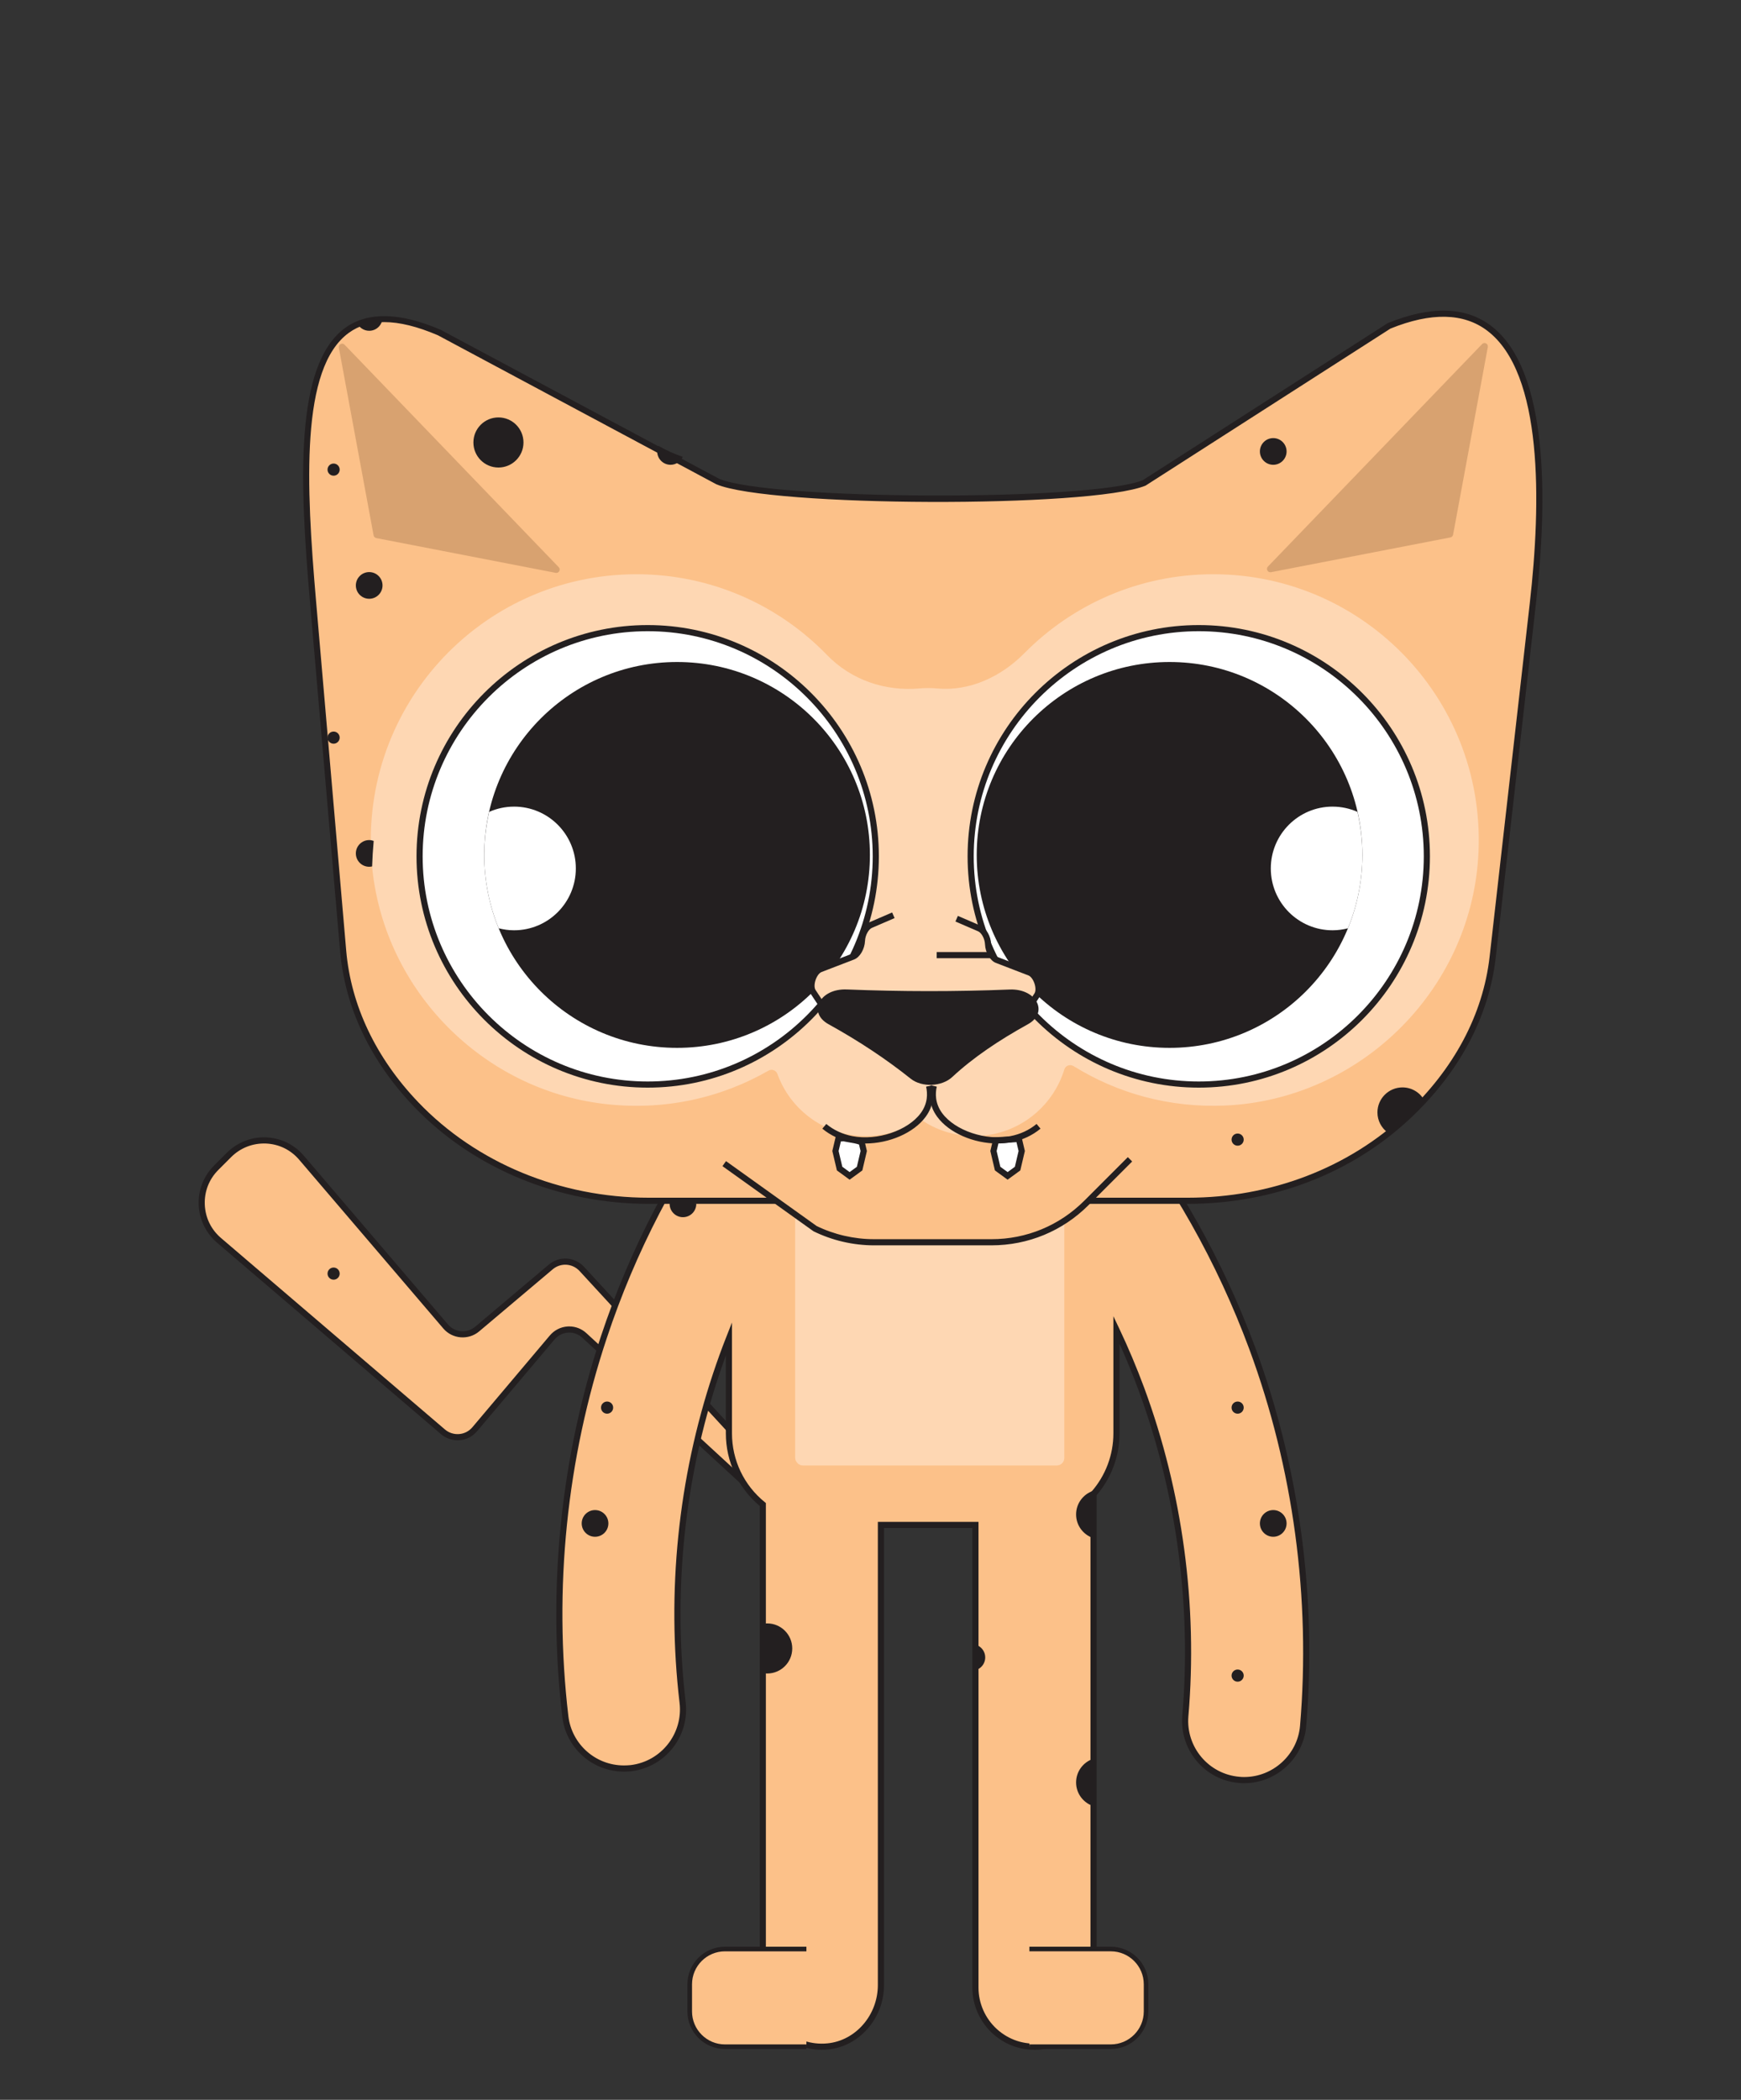 <?xml version="1.0" encoding="UTF-8"?>
<svg id="Layer_1" data-name="Layer 1" xmlns="http://www.w3.org/2000/svg" viewBox="0 0 1178.6 1420.81">
  <rect x="0" y="0" width="1178.6" height="1420.81" fill="#333333" stroke="none"/>
  <defs>
    <style>
      .cls-1 {
        fill: #231f20;
      }

      .cls-2 {
        fill: #fff;
      }

      .cls-3 {
        opacity: .41;
      }

      .cls-4 {
        fill: #fcc189;
      }

      .cls-5 {
        fill: #fed7b3;
      }

      .cls-6 {
        fill: #a4754c;
      }
    </style>
  </defs>
  <g>
    <g>
      <path class="cls-4" d="M549.93,1037.26c2.45-2.45,2.53-6.39.18-8.94l-156.24-169.74h0c-5.53-6.01-14.76-6.62-21-1.36-12.34,10.41-32.51,27.44-49.82,42.04-6.39,5.39-15.9,4.64-21.33-1.72-23.32-27.29-69.5-81.33-97.61-114.22-12.68-14.84-35.27-15.68-49.07-1.88l-8.68,8.68c-13.8,13.8-12.91,36.43,1.92,49.11l142.85,122.08,8.73,7.46c6.43,5.49,16.07,4.74,21.52-1.72,13.2-15.64,35.65-42.22,52.37-62.03,5.64-6.68,15.45-7.32,21.88-1.4,36.36,33.47,145.36,133.81,145.36,133.81,2.55,2.35,6.49,2.26,8.94-.18h0Z"/>
      <path class="cls-1" d="M545.36,1041.24c-2.07,0-4.14-.75-5.78-2.26l-145.36-133.81c-2.68-2.47-6.09-3.75-9.67-3.48-3.57.22-6.84,1.89-9.21,4.69l-52.37,62.03c-2.99,3.54-7.17,5.7-11.78,6.07-4.64.36-9.13-1.08-12.68-4.11l-151.58-129.54c-7.51-6.42-12.04-15.76-12.43-25.64-.39-9.87,3.4-19.54,10.38-26.52l8.68-8.68c7-7,16.71-10.85,26.55-10.4,9.99.39,19.08,4.8,25.58,12.4l97.61,114.22c4.66,5.45,12.91,6.12,18.41,1.48l49.83-42.04c7.08-5.98,17.56-5.3,23.86,1.54l156.25,169.73c3.11,3.38,3,8.57-.25,11.82-1.67,1.67-3.85,2.51-6.03,2.51ZM385.37,897.5c4.31,0,8.41,1.61,11.66,4.6l145.36,133.81c1.74,1.61,4.4,1.54,6.06-.12,1.67-1.67,1.72-4.33.13-6.06l-156.25-169.73c-4.79-5.2-12.75-5.71-18.13-1.18l-49.83,42.04c-7.23,6.1-18.11,5.24-24.25-1.95l-97.61-114.22c-5.74-6.72-13.76-10.61-22.58-10.95-8.8-.32-17.17,2.92-23.45,9.19l-8.68,8.68c-6.26,6.26-9.52,14.58-9.17,23.42s4.24,16.89,10.98,22.64l151.58,129.54c2.69,2.3,6.14,3.4,9.64,3.12,3.5-.28,6.68-1.92,8.95-4.61l52.37-62.03c3.1-3.68,7.41-5.86,12.12-6.16.37-.02.73-.04,1.09-.04Z"/>
    </g>
    <circle class="cls-1" cx="225.84" cy="861.76" r="4.11"/>
  </g>
  <g>
    <path class="cls-4" d="M882.16,1167.92c-1.76,20.79-19.27,36.54-39.82,36.54-1.12,0-2.24,0-3.44-.16-21.99-1.84-38.3-21.19-36.46-43.18,6.4-74.85-3.92-151.29-29.75-221.26-5.04-13.59-10.63-26.95-16.87-40.06v70.05c0,15.75-5.92,30.15-15.51,41.02v332.27c0,20.88-15.25,39.53-36.03,41.53-23.84,2.29-43.93-16.42-43.93-39.79v-313.06h-63.97v311.32c0,20.88-15.25,39.53-36.03,41.53-23.84,2.29-43.93-16.42-43.93-39.79v-326.89c-13.99-11.35-22.95-28.71-22.95-48.14v-64.05c-3.12,7.92-6,15.91-8.72,24.07-23.59,70.69-31.43,147.53-22.63,222.06,2.64,21.99-13.03,41.82-34.94,44.46-1.6.16-3.2.24-4.8.24-19.99,0-37.26-14.95-39.66-35.26-10.16-86.2-1.12-174.96,26.15-256.76,19.51-58.69,47.98-113.31,84.6-162.96v-8.08c0-34.22,27.75-62.05,62.05-62.05h138.26c34.3,0,62.05,27.83,62.05,62.05v15.75c39.1,49.18,69.97,103.71,91.88,162.8,29.91,80.84,41.82,169.28,34.46,255.8Z"/>
    <path class="cls-1" d="M700.27,1386.94c-10.49,0-20.37-3.81-28.22-10.93-8.76-7.96-13.79-19.31-13.79-31.13v-310.98h-59.81v309.24c0,22.4-16.65,41.55-37.91,43.6-12,1.14-23.54-2.66-32.42-10.73-8.76-7.96-13.79-19.31-13.79-31.13v-325.91c-14.6-12.22-22.95-30.06-22.95-49.12v-52.71c-1.58,4.34-3.13,8.77-4.67,13.39-23.51,70.44-31.3,146.91-22.54,221.16,2.76,23.01-13.73,43.99-36.76,46.77-1.71.17-3.38.26-5.04.26-21.29,0-39.23-15.95-41.72-37.1-10.19-86.49-1.12-175.59,26.23-257.66,19.38-58.29,47.81-113.12,84.5-162.99v-7.4c0-35.36,28.77-64.13,64.13-64.13h138.25c35.36,0,64.13,28.77,64.13,64.13v15.03c39.11,49.3,69.97,104.08,91.75,162.81,30.01,81.12,41.97,169.89,34.59,256.7h0c-1.83,21.56-20.23,38.44-41.89,38.44-1.21,0-2.42,0-3.71-.17-22.99-1.92-40.19-22.3-38.26-45.42,6.36-74.43-3.89-150.63-29.63-220.37-3.96-10.67-8.26-21.18-12.85-31.35v60.62c0,15.36-5.5,30.17-15.51,41.8v331.49c0,22.4-16.65,41.55-37.91,43.6-1.41.13-2.81.2-4.2.2ZM594.29,1029.74h68.12v315.13c0,10.66,4.53,20.88,12.43,28.06,8.01,7.28,18.43,10.72,29.23,9.67,19.15-1.84,34.15-19.17,34.15-39.46v-333.06l.52-.59c9.67-10.96,14.99-25.04,14.99-39.64v-79.25l3.95,8.31c6.13,12.89,11.83,26.42,16.95,40.23,25.95,70.31,36.28,147.13,29.87,222.16-1.74,20.83,13.76,39.19,34.57,40.93,1.2.16,2.26.15,3.26.15,19.53,0,36.11-15.22,37.75-34.64h0c7.33-86.21-4.55-174.36-34.35-254.9-21.71-58.55-52.51-113.14-91.56-162.24l-.45-.57v-16.48c0-33.07-26.9-59.97-59.97-59.97h-138.25c-33.07,0-59.97,26.9-59.97,59.97v8.76l-.41.55c-36.63,49.66-64.99,104.29-84.3,162.39-27.16,81.5-36.17,169.97-26.06,255.86,2.25,19.06,18.41,33.43,37.6,33.43,1.53,0,3.06-.08,4.59-.23,20.71-2.49,35.57-21.4,33.09-42.14-8.84-74.85-.98-151.95,22.72-222.96,2.83-8.49,5.69-16.39,8.76-24.17l4.01-10.19v75c0,18.13,8.08,35.09,22.18,46.52l.77.62v327.88c0,10.66,4.53,20.88,12.43,28.06,8.01,7.28,18.41,10.72,29.22,9.67,19.15-1.84,34.15-19.17,34.15-39.46v-313.4Z"/>
  </g>
  <path class="cls-1" d="M739.99,1190.08c-6.68,2.27-11.51,8.53-11.51,15.98s4.84,13.7,11.51,15.98v-31.96Z"/>
  <circle class="cls-1" cx="837.84" cy="1133.76" r="4.11"/>
  <circle class="cls-1" cx="861.94" cy="1030.79" r="9.03"/>
  <path class="cls-1" d="M739.99,1008.74c-6.68,2.27-11.51,8.53-11.51,15.98s4.84,13.7,11.51,15.98v-31.96Z"/>
  <circle class="cls-1" cx="837.84" cy="952.43" r="4.11"/>
  <path class="cls-1" d="M453.61,812.49c-.16.67-.3,1.35-.3,2.07,0,4.99,4.04,9.03,9.03,9.03s9.03-4.04,9.03-9.03c0-.07-.03-.13-.03-.19-5.89-.78-11.79-1.43-17.73-1.88Z"/>
  <path class="cls-1" d="M658.7,1112.5v17.91c4.62-.4,8.26-4.23,8.26-8.95s-3.64-8.56-8.26-8.95Z"/>
  <path class="cls-1" d="M519.37,1098.44c-1.15,0-2.27.12-3.36.34v33.22c1.09.22,2.21.34,3.36.34,9.36,0,16.95-7.59,16.95-16.95s-7.59-16.95-16.95-16.95Z"/>
  <circle class="cls-1" cx="402.82" cy="1030.79" r="9.03"/>
  <circle class="cls-1" cx="410.98" cy="952.43" r="4.11"/>
  <rect class="cls-5" x="538.29" y="778.8" width="182.21" height="212.78" rx="5.07" ry="5.07"/>
  <g>
    <path class="cls-4" d="M439.3,812.49h364.76c54.89,0,108.64-19.38,148.77-56.85,31.26-29.19,52.85-65.86,57.66-108.13l27.18-239.12c12.34-108.58,4.14-228.96-97.17-187.97l-166.14,106.44c-35.59,14.4-253.34,14-288.63-1.1l-188.34-100.74c-100.05-42.81-94.86,73.64-85.5,182.06l20.39,236.27c3.44,39.9,21.86,75.16,49.43,103.96,40.86,42.68,98.49,65.17,157.58,65.17Z"/>
    <path class="cls-1" d="M804.07,814.57h-364.76c-61.06,0-119.04-23.99-159.08-65.81-29.42-30.73-46.71-67.11-50-105.22l-20.39-236.28c-6.91-80.08-10.76-160.37,23.88-185.43,15.18-10.97,36.88-10.55,64.51,1.27l188.5,100.82c34.06,14.56,251.35,15.38,286.88,1l165.79-106.26c29.37-11.92,52.82-11.25,70.02,1.83,39.35,29.9,38.22,118.81,30.34,188.13l-27.18,239.12c-4.58,40.24-24.74,78.08-58.31,109.41-39.64,37.02-92.99,57.41-150.18,57.41ZM260.14,217.94c-9.34,0-17.3,2.41-23.99,7.26-32.88,23.79-28.98,102.81-22.17,181.7l20.39,236.28c3.21,37.15,20.1,72.66,48.86,102.7,39.26,41.01,96.15,64.53,156.08,64.53h364.76c56.14,0,108.47-19.99,147.35-56.29,32.83-30.65,52.55-67.6,57.01-106.85l27.18-239.12c7.76-68.25,9.07-155.63-28.73-184.35-15.95-12.12-38.02-12.62-65.6-1.46l-165.79,106.26c-37.64,15.27-254.64,14.43-290.57-.94l-188.5-100.82c-13.88-5.93-25.93-8.9-36.28-8.9Z"/>
  </g>
  <g>
    <path class="cls-4" d="M490.27,787.35l61.34,43.89c12.47,6.13,26.19,9.31,40.08,9.31h79.48c24.12,0,47.24-9.58,64.29-26.63l29.5-29.5"/>
    <path class="cls-1" d="M671.18,842.63h-79.48c-14.14,0-28.31-3.29-41-9.52l-61.63-44.07,2.42-3.38,61.34,43.89c11.82,5.78,25.37,8.92,38.87,8.92h79.48c23.73,0,46.04-9.24,62.82-26.02l29.5-29.5,2.94,2.94-29.5,29.5c-17.57,17.57-40.92,27.24-65.76,27.24Z"/>
  </g>
  <path class="cls-5" d="M1000.67,580.48c-5.92,90.55-80.64,163.6-171.3,167.56-37.73,1.65-72.97-8.32-102.53-26.64-2.34-1.45-5.5-.47-6.3,2.16-8,26.16-32.29,45.13-61.07,45.13-13.59,0-26.31-4.24-36.62-11.59-10.32,7.28-22.95,11.59-36.7,11.59-27.51,0-50.95-17.43-59.83-41.94-.92-2.53-3.75-3.66-6.08-2.32-32.19,18.5-70.6,27.31-111.28,22.49-82.07-9.72-147.85-76.13-156.83-158.29-11.84-108.38,72.75-200.08,178.73-200.08,50.65,0,96.36,20.95,129.01,54.65,16.39,16.91,39.26,24.7,62.72,22.61,1.9-.17,3.83-.26,5.78-.26s4,.09,5.96.28c22.17,2.06,43.48-8.01,59.13-23.85,32.59-32.99,77.84-53.43,127.86-53.43,103.32,0,186.21,87.15,179.36,191.94Z"/>
  <g>
    <circle class="cls-2" cx="438.46" cy="579.43" r="154.42"/>
    <path class="cls-1" d="M438.46,735.92c-86.29,0-156.49-70.2-156.49-156.49s70.2-156.49,156.49-156.49,156.5,70.2,156.5,156.49-70.2,156.49-156.5,156.49ZM438.46,427.09c-84,0-152.34,68.34-152.34,152.34s68.34,152.34,152.34,152.34,152.34-68.34,152.34-152.34-68.34-152.34-152.34-152.34Z"/>
  </g>
  <g>
    <circle class="cls-2" cx="811.52" cy="579.43" r="154.42"/>
    <path class="cls-1" d="M811.52,735.92c-86.29,0-156.49-70.2-156.49-156.49s70.2-156.49,156.49-156.49,156.49,70.2,156.49,156.49-70.2,156.49-156.49,156.49ZM811.52,427.09c-84,0-152.34,68.34-152.34,152.34s68.34,152.34,152.34,152.34,152.34-68.34,152.34-152.34-68.34-152.34-152.34-152.34Z"/>
  </g>
  <g class="cls-3">
    <path class="cls-6" d="M229.39,235.25l23.52,127c.17.92.88,1.64,1.8,1.82l121.47,23.54c2.18.42,3.61-2.21,2.07-3.81l-144.99-150.55c-1.56-1.62-4.28-.23-3.87,1.99l23.52,127c.17.92.88,1.64,1.8,1.82l121.47,23.54c2.18.42,3.61-2.21,2.07-3.81l-144.99-150.55c-1.56-1.62-4.28-.23-3.87,1.99Z"/>
  </g>
  <g class="cls-3">
    <path class="cls-6" d="M1007.21,234.81l-23.52,127c-.17.92-.88,1.64-1.8,1.82l-121.47,23.54c-2.18.42-3.61-2.21-2.07-3.81l144.99-150.55c1.56-1.62,4.28-.23,3.87,1.99l-23.52,127c-.17.92-.88,1.64-1.8,1.82l-121.47,23.54c-2.18.42-3.61-2.21-2.07-3.81l144.99-150.55c1.56-1.62,4.28-.23,3.87,1.99Z"/>
  </g>
  <g>
    <circle class="cls-1" cx="861.94" cy="305.46" r="9.03"/>
    <circle class="cls-1" cx="837.84" cy="771.1" r="4.11"/>
    <path class="cls-1" d="M939.36,766.29c7.35-8.09,16.01-15.03,25.52-20.48-2.65-5.91-8.55-10.04-15.45-10.04-9.36,0-16.95,7.59-16.95,16.95,0,5.57,2.73,10.48,6.88,13.57Z"/>
    <path class="cls-1" d="M445.76,301.68c-.53,1.15-.85,2.43-.85,3.78,0,4.99,4.04,9.03,9.03,9.03,3.69,0,6.84-2.22,8.25-5.38-5.76-1.96-11.25-4.46-16.43-7.43Z"/>
    <circle class="cls-1" cx="337.43" cy="299.39" r="16.95"/>
    <circle class="cls-1" cx="225.84" cy="499.1" r="4.11"/>
    <circle class="cls-1" cx="249.93" cy="396.12" r="9.03"/>
    <circle class="cls-1" cx="225.84" cy="317.76" r="4.11"/>
    <path class="cls-1" d="M241.6,218.26c1.36,3.26,4.58,5.56,8.34,5.56,4.97,0,9-4.02,9.03-8.99-5.67,1.68-11.48,2.84-17.36,3.43Z"/>
    <path class="cls-1" d="M252.99,568.99c-.96-.35-1.98-.57-3.06-.57-4.99,0-9.03,4.04-9.03,9.03s4.04,9.03,9.03,9.03c.68,0,1.34-.09,1.98-.23.19-5.77.56-11.52,1.07-17.26Z"/>
  </g>
  <g>
    <circle class="cls-1" cx="458.36" cy="578.47" r="130.54"/>
    <path class="cls-2" d="M347.97,545.79c-5.99,0-11.67,1.28-16.82,3.55-2.15,9.4-3.32,19.16-3.32,29.21,0,17.55,3.49,34.28,9.77,49.56,3.32.85,6.79,1.35,10.38,1.35,23.11,0,41.84-18.73,41.84-41.84s-18.73-41.84-41.84-41.84Z"/>
  </g>
  <g>
    <circle class="cls-1" cx="791.75" cy="578.47" r="130.54"/>
    <path class="cls-2" d="M902.14,545.79c5.99,0,11.67,1.28,16.82,3.55,2.15,9.4,3.32,19.16,3.32,29.21,0,17.55-3.49,34.28-9.77,49.56-3.32.85-6.79,1.35-10.38,1.35-23.11,0-41.84-18.73-41.84-41.84s18.73-41.84,41.84-41.84Z"/>
  </g>
  <g>
    <path class="cls-2" d="M674.27,771.57l-1.7,7.23,2.8,11.91,6.76,4.93,6.76-4.93,2.8-11.91-1.93-8.22c-5.16.39-10.32.77-15.48.99Z"/>
    <path class="cls-1" d="M682.12,798.22l-8.6-6.28-3.09-13.14,2.17-9.24,1.57-.07c5.14-.21,10.28-.6,15.41-.98l1.77-.13,2.45,10.42-3.09,13.14-8.61,6.28ZM677.21,789.49l4.91,3.58,4.91-3.58,2.51-10.68-1.42-6.01c-4.07.3-8.13.59-12.2.79l-1.23,5.23,2.51,10.68Z"/>
  </g>
  <g>
    <path class="cls-5" d="M563.46,690.79l-13.1-19.77c-2.72-4.11.37-13.45,5.04-15.25l22.05-8.48c3.09-1.19,5.84-6.07,6.04-10.7h0c.19-4.53,2.83-9.32,5.86-10.63l15.41-6.65"/>
    <path class="cls-1" d="M561.72,691.94l-13.09-19.77c-1.59-2.41-1.8-6.19-.55-10.11,1.3-4.07,3.76-7.14,6.58-8.23l22.05-8.48c2.09-.8,4.54-4.75,4.71-8.85.23-5.36,3.36-10.83,7.12-12.45l15.41-6.65,1.65,3.81-15.41,6.65c-2.05.88-4.44,4.72-4.61,8.81-.23,5.53-3.47,11.05-7.37,12.55l-22.05,8.48c-1.59.61-3.24,2.86-4.11,5.61-.85,2.65-.82,5.22.06,6.55l13.09,19.77-3.47,2.3Z"/>
  </g>
  <g>
    <path class="cls-5" d="M688.94,693.09l13.1-19.77c2.72-4.11-.37-13.45-5.04-15.25l-22.05-8.48c-3.09-1.19-5.84-6.07-6.04-10.7h0c-.19-4.53-2.83-9.32-5.86-10.63l-15.41-6.65"/>
    <path class="cls-1" d="M690.67,694.24l-3.47-2.3,13.1-19.77c.88-1.33.9-3.9.05-6.55-.88-2.74-2.53-5-4.11-5.6l-22.05-8.48c-3.9-1.5-7.13-7.01-7.37-12.55-.17-4.09-2.56-7.92-4.61-8.81l-15.41-6.65,1.65-3.81,15.41,6.65c3.77,1.63,6.89,7.1,7.12,12.45.17,4.09,2.63,8.05,4.71,8.85l22.05,8.48c2.82,1.08,5.28,4.16,6.58,8.22,1.25,3.92,1.05,7.7-.55,10.12l-13.1,19.77Z"/>
  </g>
  <g>
    <path class="cls-2" d="M583.22,772.84s0,0,.01,0c-3.5-1.43-7.37-1.71-11.04-2.49-.16-.03-.27-.15-.42-.2-1.39.04-2.77.12-4.16.09l-2.01,8.56,2.8,11.91,6.76,4.93,6.76-4.93,2.8-11.91-1.39-5.93s-.07-.02-.1-.03Z"/>
    <path class="cls-1" d="M575.16,798.22l-8.61-6.28-3.09-13.14,2.51-10.67,1.68.03c1.01.02,1.98-.02,2.97-.05l1.49-.05.89.4c.7.09,1.8.28,2.91.46,2.68.45,5.45.91,8.11,2l.13.06h0s.58.23.58.23l.62,1.18,1.51,6.41-3.09,13.14-8.6,6.28ZM570.25,789.49l4.91,3.58,4.91-3.58,2.51-10.68-1.03-4.37c-1.98-.68-4.1-1.04-6.33-1.41-1.16-.19-2.32-.39-3.47-.63l-.47-.14-.52.02c-.51.02-1.01.03-1.52.04l-1.53,6.49,2.51,10.68ZM583.22,772.84l-.02.06.02-.06Z"/>
  </g>
  <rect class="cls-1" x="634.12" y="644.19" width="37.73" height="4.16"/>
  <path class="cls-1" d="M573.14,669.49c36.92,1.48,73.71,1.52,110.39.05,18.08-.72,26.65,15.56,12.32,23.49-19.48,10.77-36.99,22.47-51.22,35.72-7.01,6.52-20.52,7.21-28.19,1.08-16.43-13.12-34.91-25.42-55.58-36.83-14.35-7.93-5.81-24.23,12.29-23.5Z"/>
  <path class="cls-1" d="M675.26,773.71c-16.03,0-32.69-7.06-40.79-18.05-5.86-7.95-5.6-16-4.35-21.35l4.05.94c-1.05,4.5-1.27,11.27,3.65,17.94,8.73,11.84,29.52,18.82,46.3,15.53,6.62-1.29,12.71-4.13,17.61-8.23l2.66,3.19c-5.44,4.54-12.17,7.7-19.48,9.12-3.14.61-6.38.9-9.65.9Z"/>
  <path class="cls-1" d="M585.84,773.71c-3.27,0-6.51-.3-9.65-.9-7.3-1.42-14.04-4.58-19.48-9.12l2.66-3.19c4.9,4.09,10.99,6.94,17.61,8.23,16.78,3.29,37.57-3.68,46.3-15.53,4.92-6.67,4.7-13.44,3.65-17.94l4.05-.94c1.25,5.36,1.51,13.41-4.35,21.35-8.1,10.99-24.76,18.04-40.79,18.05Z"/>
  <g>
    <path class="cls-4" d="M545.91,1318.76h-55.12c-13.18,0-23.86,10.68-23.86,23.86v18.37c0,13.18,10.68,23.86,23.86,23.86h55.12"/>
    <path class="cls-1" d="M545.91,1386.42h-55.13c-14.02,0-25.42-11.4-25.42-25.42v-18.37c0-14.02,11.4-25.42,25.42-25.42h55.13v3.12h-55.13c-12.3,0-22.3,10-22.3,22.3v18.37c0,12.3,10,22.31,22.3,22.31h55.13v3.12Z"/>
  </g>
  <g>
    <path class="cls-4" d="M696.87,1318.76h55.12c13.18,0,23.86,10.68,23.86,23.86v18.37c0,13.18-10.68,23.86-23.86,23.86h-55.12"/>
    <path class="cls-1" d="M751.99,1386.42h-55.12v-3.12h55.12c12.3,0,22.31-10.01,22.31-22.31v-18.37c0-12.3-10.01-22.3-22.31-22.3h-55.12v-3.12h55.12c14.02,0,25.42,11.4,25.42,25.42v18.37c0,14.02-11.4,25.42-25.42,25.42Z"/>
  </g>
</svg>